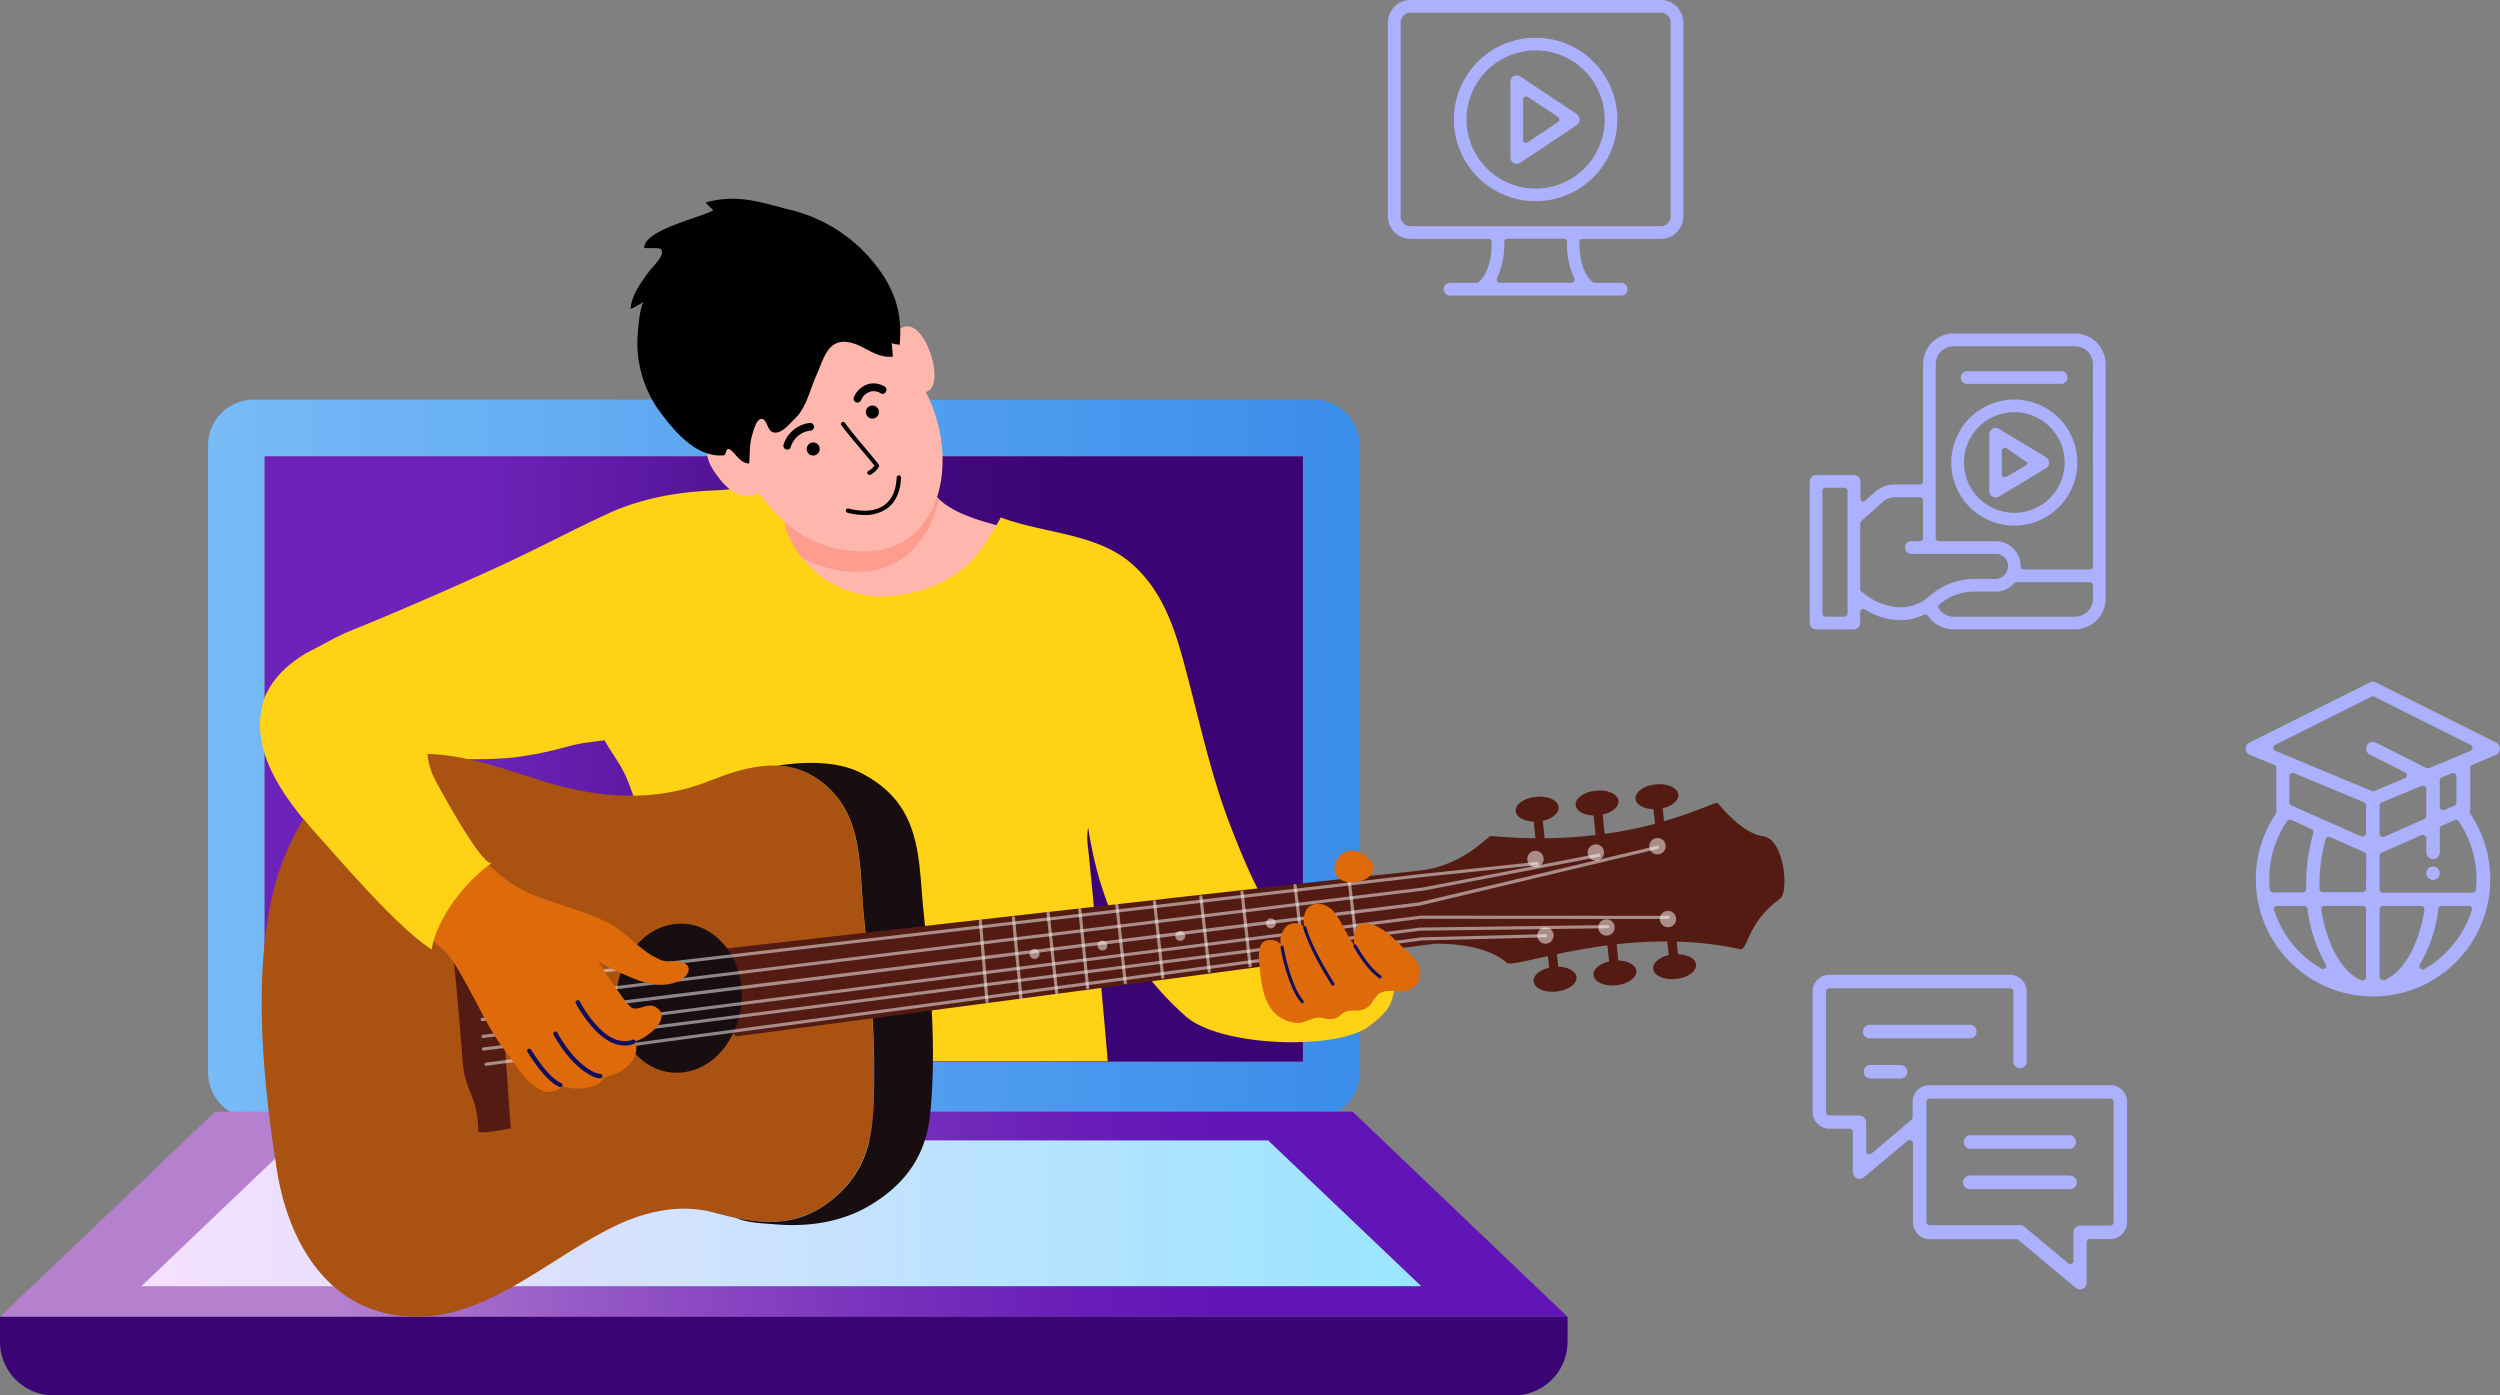 <svg xmlns="http://www.w3.org/2000/svg" width="546.525" height="305.048"><rect width="100%" height="100%" fill="#808080" stroke="none"/><defs><linearGradient id="a" y1=".5" x2="1" y2=".5" gradientUnits="objectBoundingBox"><stop offset="0" stop-color="#77bbf7"/><stop offset="1" stop-color="#3b8deb"/></linearGradient><linearGradient id="b" y1=".5" x2="1" y2=".5" gradientUnits="objectBoundingBox"><stop offset=".212" stop-color="#6d23b9"/><stop offset=".217" stop-color="#6c23b8"/><stop offset=".458" stop-color="#521294"/><stop offset=".654" stop-color="#41087d"/><stop offset=".779" stop-color="#3b0475"/></linearGradient><linearGradient id="c" y1=".5" x2="1" y2=".5" gradientUnits="objectBoundingBox"><stop offset=".212" stop-color="#b581cf"/><stop offset=".375" stop-color="#9658c6"/><stop offset=".549" stop-color="#7a34bd"/><stop offset=".689" stop-color="#681db8"/><stop offset=".779" stop-color="#6215b6"/></linearGradient><linearGradient id="d" y1=".5" x2="1" y2=".5" gradientUnits="objectBoundingBox"><stop offset="0" stop-color="#f6e0ff"/><stop offset=".293" stop-color="#dee1ff"/><stop offset=".908" stop-color="#a2e4ff"/><stop offset="1" stop-color="#98e5ff"/></linearGradient></defs><g data-name="Group 44"><g data-name="Group 43"><g data-name="Online Teacher"><g data-name="Group 9"><path data-name="Path 962" d="M376.347 137.4h-231.8a9.953 9.953 0 0 0-9.948 9.948v137.174a9.953 9.953 0 0 0 9.948 9.948h231.838a9.953 9.953 0 0 0 9.948-9.948V147.348a9.961 9.961 0 0 0-9.986-9.948Zm-2.411 144.711H146.959V149.8h226.977Z" transform="translate(-89.105 -50.031)" fill="url(#a)"/><path data-name="Rectangle 65" transform="translate(57.854 99.766)" fill="url(#b)" d="M0 0h226.977v132.314H0z"/><path data-name="Path 963" d="M358.385 589.044H15.7L62.725 544.2H311.4Z" transform="translate(-15.7 -301.176)" fill="url(#c)"/><path data-name="Path 964" d="M330.938 305.048H11.747A11.749 11.749 0 0 1 0 293.301v-5.433h342.685v5.433a11.725 11.725 0 0 1-11.747 11.747Z" fill="#3b0475"/><path data-name="Path 965" d="M376.281 592.473H96.5l33.4-31.873h212.9Z" transform="translate(-65.583 -311.301)" fill="url(#d)"/></g><g data-name="Group 42"><path data-name="Path 966" d="M228.546 121.347c-.421 3.635-6.428 8.074-8.954 10.14-12.665 10.293-32.715 6.658-46.337.268-7.155-3.367-13.851-8-15.573-16.606 2.219-.268 5.2-.191 7.959-.574a10.239 10.239 0 0 0 5.4-2.028c5.51-4.859 2.3-5.625 10.675-4.859 6.466.574 15.917.23 21.351-3.9a6.77 6.77 0 0 0 2.258 5.357c3.788 3.673 11.326 5.319 15.114 6.352 3.133.837 8.644 1.143 8.107 5.85Z" fill="#ffb6ad"/><path data-name="Path 967" d="M205.244 109.102c-1.837 8.494-7.844 16.224-18.4 15.918-8.724-.268-15.42-4.706-21.236-10.446a10.239 10.239 0 0 0 5.4-2.028c5.51-4.859 2.3-5.625 10.675-4.859 6.466.574 15.917.23 21.351-3.9a6.493 6.493 0 0 0 2.21 5.315Z" fill="#ff9c90"/><path data-name="Path 968" d="M281.694 205.105c-5.663-7.232-9.03-15.229-12.4-23.761-4.745-12.053-7.27-24.718-10.675-37.154-2.181-8-5.012-15.726-11.555-21.236-7.538-6.39-19.17-6.39-28.277-9.834-2.6 4.63-5.28 9.221-9.719 12.282a27.65 27.65 0 0 1-10.675 4.362c-5.778 1.11-9.03.842-14.349-1.148a22.25 22.25 0 0 1-12.129-12.7c-.306-.918-1.8-10.178-2.525-10.216-3.482.268-9.3 1.377-12.78 1.492-4.783.191-14.157.765-23.455 4.974-7.538 3.444-15.191 7.576-24.182 11.709-13.163 6.084-27.167 11.938-31.185 13.545-6.2 2.449-17.869 8.762-20.05 15.5-3.75 11.555 5.319 22.69 12.589 30.725 3.826 4.247 16.8 19.438 23.991 23.914 1.186-6.964 7.538-15.037 13.239-18.979-1.8 1.263-14.425-20.012-15.229-23.876 5.931 1.951 18.137 1.148 20.318.842 9.413-1.3 10.867-2.564 15.879-3.252 1.263-.153 2.449-.306 3.635-.459 1.607 2.87 3.712 5.472 4.974 8.609 7.653 18.94 11.976 52.459 13.048 61.566h91.985c-.5-6.122-3.635-41.248-4.4-47.408a13.143 13.143 0 0 1 .115-3.673l.115.689c3.1 19.4 11.02 31.567 21.274 40.6 7.5 6.62 33.021 7.5 40.023 2.1 3.75-2.87 5.089-4.171 5.625-8.954-9.297-1.88-17.945-3.487-23.225-10.259Z" fill="#ffd215"/><path data-name="Path 969" d="M156.344 95.557c-3.75 3.176-.536 7.117.957 9.107 1.76 2.372 5.242 5.051 8.494 3.061 4.362 5.433 10.1 12.436 22.307 12.818 12.283.344 17.754-9.3 17.945-19.285a32.508 32.508 0 0 0-3.676-15.573c4.9-1.033-.612-18.022-5.778-13.622-2.372-5.625-9.757-19.82-15.841-21.16-11.747-2.6-25.254-1.033-34.016 7.882-4.132 4.209-4.4 10.1-5.089 16.032-.417 3.598 9.837 20.013 14.697 20.74Z" fill="#ffb6ad"/><path data-name="Path 970" d="M191.011 57.409c4.515 5.586 6.313 10.867 5.663 17.984-.536-.191-1.186-.038-1.722-.421.038.957.191 1.99.23 2.985-3.826.459-6.352-2.678-9.872-3.176-4.439-.65-5.319 3.9-6.811 7.193-1.416 3.1-2.181 7.117-4.706 9.528-1.263 1.224-3.1 3.635-4.936 2.946-1.071-.383-1.224-2.793-2.3-2.87-1.263-.077-1.837 2.64-2.143 3.6-.65 2.143-.421 4.018-.65 6.16-1.531-.077-2.411-1.3-3.329-2.3-2.066-2.219-1.416.421-2.219.5-5.854.536-10.637-5.051-13.813-9.336a25.465 25.465 0 0 1-5.051-16.185c.038-.88.459-7.576 1.492-8.035-.957.421-1.951 1.186-2.985 1.531.153-2.908 2.372-5.931 4.056-8.188.65-.918 3.6-3.6 2.64-4.783-.421-.536-3.023-.191-3.712-.344-.11-3.983 12.631-6.666 15.12-8.266a8.768 8.768 0 0 1-1.684-1.684c6.887-1.837 11.517-.153 18.252 1.569a33.75 33.75 0 0 1 18.48 11.592Z"/><g data-name="Group 10"><path data-name="Path 971" d="M190.054 103.822a.471.471 0 0 1-.421-.268.461.461 0 0 1 .23-.612 4.088 4.088 0 0 0 1.3-1.148c-.918-1.186-1.913-2.334-2.946-3.558-1.454-1.722-2.946-3.482-4.285-5.28a.467.467 0 0 1 .765-.536c1.3 1.8 2.793 3.558 4.209 5.242 1.11 1.339 2.181 2.6 3.176 3.865a.539.539 0 0 1 .038.536 4.9 4.9 0 0 1-1.875 1.76Z"/></g><g data-name="Group 11"><path data-name="Path 972" d="M188.944 112.584a14.318 14.318 0 0 1-3.673-.5.473.473 0 0 1 .23-.918c3.214.842 6.007.574 7.844-.765 1.645-1.186 2.525-3.214 2.678-6.007a.479.479 0 1 1 .957.038c-.153 3.1-1.186 5.357-3.061 6.734a8.384 8.384 0 0 1-4.975 1.418Z"/></g><path data-name="Path 973" d="M179.186 98.006a1.424 1.424 0 1 1-1.569-1.263 1.374 1.374 0 0 1 1.569 1.263Z"/><path data-name="Path 974" d="M192.119 89.932a1.424 1.424 0 1 1-1.569-1.263 1.393 1.393 0 0 1 1.569 1.263Z"/><path data-name="Path 975" d="M60.533 255.803c2.755 17.448 12.856 33.059 32.409 31.988 15.114-.8 28.774-13.89 42.09-20.05 6.428-2.984 13.851-4.592 20.777-2.717 8.954 2.411 17.1 3.75 24.909-1.875 6.658-4.821 9.566-11.249 10.1-19.246.842-13.43-.421-28.43-1.951-43.084-1.224-11.709.268-23.876-10.905-30.993-7-4.477-15.458-2.066-22.728.842-12.015 4.821-24.221 3.9-36.35.153-12.7-3.941-23.341-8.38-36.886-4.553-13.163 3.673-20.471 19.17-22.92 31.567-3.596 18.213-1.415 39.795 1.455 57.968Z" fill="#a95211"/><path data-name="Path 976" d="M188.102 168.908c-4.9-2.449-11.632-2.525-18.213-1.531a16.284 16.284 0 0 1 8.112 2.449c11.173 7.117 9.681 19.285 10.9 30.993 1.531 14.655 2.793 29.654 1.951 43.084-.5 8-3.405 14.425-10.1 19.246-6.352 4.592-12.933 4.553-19.973 3.061 2.6 1.148 6.122 1.224 8.839 1.454 7.193.574 14.31-.459 20.586-4.171 8.494-5.089 12.282-11.709 13.124-19.859 1.416-13.7.191-28.927-1.378-43.85-1.298-11.86-.035-23.874-13.848-30.876Z" fill="#180e11"/><path data-name="Path 977" d="M101.206 232.692c.383 4.439 2.219 6.62 2.946 10.255a28.594 28.594 0 0 1 .421 4.362c.038.727 6.658-.536 7.117-.65-.421-2.258-2.066-39.679-5.012-41.936-1.837-1.416-5.357-1.339-6.887.727a3.312 3.312 0 0 0-.8 2.985c1.221 10.559 1.565 16.949 2.215 24.257Z" fill="#541b12"/><path data-name="Path 978" d="m160.859 226.57 152.555-20.241s10.675-.536 15.994 4.132c1.76 1.531 25.6-8.494 50.928-2.985 1.951.421 1.148-5.4 8.839-11.058 1.951-1.416.88-13.009-3.673-13.583s-9.221-6.39-9.987-7.27c-.765-.842-17.907 10.14-49.589 7.193-.65-.077-6.084 6.658-15.994 7.614-14.043 1.339-151.216 16.989-151.216 16.989s-7.308 8.993 2.143 19.209Z" fill="#541b12"/><g data-name="Group 12" fill="#541b12"><path data-name="Path 979" d="M366.906 173.691c-.153-1.492-2.372-2.487-4.974-2.219s-4.553 1.684-4.4 3.176 2.372 2.487 4.974 2.219c2.563-.268 4.553-1.684 4.4-3.176Z"/><path data-name="Rectangle 66" d="m361.375 176.064 2.016-.21.557 5.324-2.016.21z"/></g><g data-name="Group 13" fill="#541b12"><path data-name="Path 980" d="M353.82 175.068c-.153-1.492-2.372-2.487-4.974-2.219s-4.553 1.684-4.4 3.176 2.372 2.487 4.974 2.219c2.563-.268 4.553-1.725 4.4-3.176Z"/><path data-name="Rectangle 67" d="m348.288 177.435 1.98-.208.558 5.328-1.98.208z"/></g><g data-name="Group 14" fill="#541b12"><path data-name="Path 981" d="M340.734 176.407c-.153-1.492-2.372-2.487-4.974-2.219s-4.553 1.684-4.4 3.176 2.372 2.487 4.974 2.219c2.602-.225 4.553-1.684 4.4-3.176Z"/><path data-name="Rectangle 68" d="m335.201 178.821 1.98-.208.558 5.328-1.98.208z"/></g><g data-name="Group 15" fill="#541b12"><path data-name="Path 982" d="M370.771 210.844c.153 1.492-1.8 2.908-4.4 3.176s-4.821-.727-4.974-2.219 1.8-2.908 4.4-3.176c2.602-.23 4.821.726 4.974 2.219Z"/><path data-name="Rectangle 69" d="m364.334 204.326 2.017-.212.56 5.328-2.017.212z"/></g><g data-name="Group 16" fill="#541b12"><path data-name="Path 983" d="M357.723 212.222c.153 1.492-1.837 2.908-4.4 3.176-2.6.268-4.821-.727-4.974-2.219s1.837-2.908 4.4-3.176c2.564-.23 4.821.726 4.974 2.219Z"/><path data-name="Rectangle 70" d="m351.291 205.712 2.017-.212.56 5.327-2.016.213z"/></g><path data-name="Path 984" d="M162.122 216.813c.383 8.954-5.433 16.874-13.01 17.639s-14-5.854-14.387-14.846c-.383-8.954 5.433-16.874 13.01-17.639 7.538-.727 14.004 5.888 14.387 14.846Z" fill="#180e11"/><g data-name="Group 17" fill="#541b12"><path data-name="Path 985" d="M344.637 213.599c.153 1.492-1.837 2.908-4.4 3.176-2.6.268-4.821-.727-4.974-2.219s1.8-2.908 4.4-3.176 4.821.727 4.974 2.219Z"/><path data-name="Rectangle 71" d="m338.19 207.041 1.98-.208.558 5.328-1.98.208z"/></g><g data-name="Group 18" opacity=".5"><path data-name="Path 986" d="M104.42 215.78a.313.313 0 0 1-.344-.306.324.324 0 0 1 .306-.383L310.353 191.1l25.6-2.678a.347.347 0 1 1 .077.689l-25.6 2.678-205.972 23.991Z" fill="#fff"/></g><path data-name="Path 987" d="M278.9 201.738a1.077 1.077 0 1 1-1.186-.957 1.071 1.071 0 0 1 1.186.957Z" fill="#fff" opacity=".5"/><path data-name="Path 988" d="M259.08 204.493a1.077 1.077 0 1 1-1.186-.957 1.071 1.071 0 0 1 1.186.957Z" fill="#fff" opacity=".5"/><path data-name="Path 989" d="M242.053 206.635a1.017 1.017 0 0 1-.957 1.148 1.078 1.078 0 0 1-.23-2.143 1.084 1.084 0 0 1 1.187.995Z" fill="#fff" opacity=".5"/><path data-name="Path 990" d="M227.245 208.434a1.078 1.078 0 1 1-1.186-.957 1.071 1.071 0 0 1 1.186.957Z" fill="#fff" opacity=".5"/><g data-name="Group 19" opacity=".5"><path data-name="Path 991" d="M105.071 219.874a.313.313 0 0 1-.344-.306.324.324 0 0 1 .306-.383l206.047-25.177 38.34-7.385a.353.353 0 1 1 .153.689l-38.378 7.385h-.038l-206.048 25.177Z" fill="#fff"/></g><g data-name="Group 20" opacity=".5"><path data-name="Path 992" d="M105.415 223.203a.313.313 0 0 1-.344-.306.324.324 0 0 1 .306-.383L310.2 197.26l52.038-12.359a.353.353 0 0 1 .153.689l-52.076 12.4h-.035l-204.865 25.251c.038-.038 0-.038 0-.038Z" fill="#fff"/></g><g data-name="Group 21" opacity=".5"><path data-name="Path 993" d="M105.606 226.915a.312.312 0 0 1-.344-.306.324.324 0 0 1 .306-.383l204.976-26.057h.038l54.142.038a.344.344 0 0 1 0 .689l-54.142-.038-204.938 26.057Z" fill="#fff"/></g><g data-name="Group 22" opacity=".5"><path data-name="Path 994" d="M105.683 229.67a.335.335 0 0 1-.344-.306.324.324 0 0 1 .306-.383l204.746-26.21h.038l41.056-.536a.344.344 0 0 1 0 .689l-41.018.536-204.746 26.21Z" fill="#fff"/></g><g data-name="Group 23" opacity=".5"><path data-name="Path 995" d="M106.257 232.998a.335.335 0 0 1-.344-.306.324.324 0 0 1 .306-.383l204.44-27.4h.038l27.205-.689a.344.344 0 1 1 0 .689l-27.167.689-204.44 27.4Z" fill="#fff"/></g><path data-name="Path 996" d="M337.443 187.58a1.788 1.788 0 1 1-1.951-1.569 1.767 1.767 0 0 1 1.951 1.569Z" fill="#fff" opacity=".5"/><path data-name="Path 997" d="M339.624 204.3a1.788 1.788 0 1 1-1.951-1.569 1.772 1.772 0 0 1 1.951 1.569Z" fill="#fff" opacity=".5"/><path data-name="Path 998" d="M352.978 202.54a1.788 1.788 0 1 1-1.951-1.569 1.772 1.772 0 0 1 1.951 1.569Z" fill="#fff" opacity=".5"/><path data-name="Path 999" d="M366.408 200.704a1.788 1.788 0 1 1-1.951-1.569 1.789 1.789 0 0 1 1.951 1.569Z" fill="#fff" opacity=".5"/><path data-name="Path 1000" d="M350.644 186.164a1.788 1.788 0 1 1-1.951-1.569 1.772 1.772 0 0 1 1.951 1.569Z" fill="#fff" opacity=".5"/><path data-name="Path 1001" d="M364.113 184.787a1.788 1.788 0 1 1-1.951-1.569 1.735 1.735 0 0 1 1.951 1.569Z" fill="#fff" opacity=".5"/><path data-name="Path 1002" d="M102.278 215.742c2.793 5.012 5.051 10.1 8.648 14.655 1.607 2.028 2.87 4.4 4.859 6.122.8.689 2.411 1.99 3.52 2.143a4.534 4.534 0 0 0 3.673-1.148 16.3 16.3 0 0 0 3.061.459c5.7-.191 5.931-2.411 5.931-2.411s8.265-1.454 7-7.921c3.023-.957 8.38-5.586 4.018-7.653-1.263-.612-3.138.727-4.515.459-1.186-.268-3.329-3.9-4.094-4.821a62.339 62.339 0 0 1-3.673-5.663c.459.65 3.635 2.1 4.439 2.487 1.454.65 2.87 1.3 4.362 1.837 2.87 1.033 6.16 1.569 9.03.077 2.411-1.224 3.061-3.75-.23-4.171-1.186-.153-2.334.191-3.52-.23-4.706-1.684-7.691-6.275-12.129-8.38-5.663-2.755-11.747-4.056-17.41-6.5a27.975 27.975 0 0 1-7.194-4.936c-.995-.88-1.913-2.028-2.946-2.831-.8-.612-.306-.689-1.378-.421-1.186.306-2.831 1.951-3.826 2.717a28.686 28.686 0 0 0-3.712 3.444c-.574.65-6.313 8-6.046 8.112 2.181 1.3 3.941 4.132 6.007 5.74 2.528 2.02 4.556 6.003 6.125 8.834Z" fill="#df6a09"/><g data-name="Group 24"><path data-name="Path 1003" d="M122.516 237.666a.345.345 0 0 1-.191-.038c-2.832-1.186-5.7-5.586-7.04-7.691a.473.473 0 0 1 .8-.5c1.3 2.028 4.056 6.275 6.62 7.347a.517.517 0 0 1 .268.612.583.583 0 0 1-.457.27Z" fill="#100e5f"/></g><g data-name="Group 25"><path data-name="Path 1004" d="M131.205 235.753a5.235 5.235 0 0 1-2.449-.88c-3.635-2.1-6.2-5.969-7.767-8.686a.473.473 0 0 1 .8-.5c1.531 2.64 3.979 6.39 7.423 8.341a4.8 4.8 0 0 0 2.028.727.474.474 0 0 1 .459.5.532.532 0 0 1-.494.498Z" fill="#100e5f"/></g><g data-name="Group 26"><path data-name="Path 1005" d="M136.714 228.56a5.65 5.65 0 0 1-.8-.038c-4.821-.421-8.915-7.117-10.025-9.145a.48.48 0 1 1 .842-.459c1.071 1.951 4.9 8.265 9.3 8.647a4.346 4.346 0 0 0 2.258-.268.463.463 0 1 1 .383.842 4.38 4.38 0 0 1-1.958.421Z" fill="#100e5f"/></g><path data-name="Path 1006" d="M107.558 188.613c-1.951 1.339-12.053-17.218-12.895-19.055-4.132-9.145 3.252-22.04-6.887-28.353-9.6-5.969-26.823 1.8-30 11.709-3.75 11.555 5.319 22.69 12.589 30.725 3.826 4.247 16.8 19.438 23.991 23.915 1.149-6.926 7.501-15 13.202-18.941Z" fill="#ffd215"/><g data-name="Group 27" opacity=".5"><path data-name="Path 1007" d="M296.616 207.17a.312.312 0 0 1-.344-.306l-1.722-14.693a.347.347 0 0 1 .689-.077l1.72 14.694a.324.324 0 0 1-.306.383Z" fill="#fff"/></g><g data-name="Group 28" opacity=".5"><path data-name="Path 1008" d="M284.984 209.81a.313.313 0 0 1-.344-.306l-1.875-15.879a.347.347 0 0 1 .689-.077l1.875 15.879a.324.324 0 0 1-.306.383Z" fill="#fff"/></g><g data-name="Group 29" opacity=".5"><path data-name="Path 1009" d="M273.276 211.456a.312.312 0 0 1-.344-.306l-1.76-16.071a.347.347 0 1 1 .689-.077l1.76 16.071a.324.324 0 0 1-.306.383Z" fill="#fff"/></g><g data-name="Group 30" opacity=".5"><path data-name="Path 1010" d="M264.36 212.68a.313.313 0 0 1-.344-.306l-1.837-16.262a.347.347 0 1 1 .689-.077l1.837 16.262a.324.324 0 0 1-.306.383Z" fill="#fff"/></g><g data-name="Group 31" opacity=".5"><path data-name="Path 1011" d="M254.182 213.981a.313.313 0 0 1-.344-.306l-1.8-16.53a.347.347 0 0 1 .689-.077l1.8 16.53a.324.324 0 0 1-.306.383Z" fill="#fff"/></g><g data-name="Group 32" opacity=".5"><path data-name="Path 1012" d="M245.993 215.167a.312.312 0 0 1-.344-.306l-1.837-16.951a.347.347 0 1 1 .689-.077l1.837 16.951a.324.324 0 0 1-.306.383Z" fill="#fff"/></g><g data-name="Group 33" opacity=".5"><path data-name="Path 1013" d="M237.768 216.277a.337.337 0 0 1-.344-.306l-1.722-17.1a.347.347 0 0 1 .689-.077l1.722 17.1c.038.191-.115.344-.344.383Z" fill="#fff"/></g><g data-name="Group 34" opacity=".5"><path data-name="Path 1014" d="M230.995 217.31a.313.313 0 0 1-.344-.306l-1.875-17.371a.347.347 0 0 1 .689-.077l1.875 17.371a.324.324 0 0 1-.306.383Z" fill="#fff"/></g><g data-name="Group 35" opacity=".5"><path data-name="Path 1015" d="M223.19 218.497a.337.337 0 0 1-.344-.306l-1.646-17.487a.348.348 0 0 1 .306-.383.324.324 0 0 1 .383.306l1.645 17.486a.331.331 0 0 1-.344.383Z" fill="#fff"/></g><g data-name="Group 36" opacity=".5"><path data-name="Path 1016" d="M215.768 219.3a.337.337 0 0 1-.344-.306l-1.456-17.639a.347.347 0 0 1 .689-.077l1.454 17.639a.374.374 0 0 1-.344.383Z" fill="#fff"/></g><path data-name="Path 1017" d="M307.407 207.783c-1.913-1.684-3.6-3.788-5.854-4.974-1.378-.727-3.9-1.76-5.013-.038a5.1 5.1 0 0 0-.191 4.285c-2.028-2.64-2.831-5.357-4.9-7.882-1.569-1.875-4.783-2.334-6.007-.038a5.23 5.23 0 0 0-.153 3.826 2.19 2.19 0 0 0-.421-.421 2.7 2.7 0 0 0-3.941.306 4.586 4.586 0 0 0-.957 3.558 2.945 2.945 0 0 0-2.143-.918c-2.832-.115-2.717 2.946-2.525 4.974.383 4.592.88 10.561 5.7 12.55 1.186.5 2.984.88 4.132.344 1.224-.344 2.372-1.033 3.673-.88.077 0 .153.038.23.038 1.339.421 3.1.459 4.018-.612a3.211 3.211 0 0 1 2.334-.957c.344 0 .727 0 1.148-.038a3.76 3.76 0 0 0 3.6-2.1c.268-.344.536-.727.88-1.148.88-1.148 2.717-1.033 4.438-1.033a5.731 5.731 0 0 0 .842.077 3.876 3.876 0 0 0 4.132-3.635c.077-2.453-1.339-3.792-3.022-5.284Z" fill="#df6a09"/><g data-name="Group 37"><path data-name="Path 1018" d="M284.717 219.338a.347.347 0 0 1-.268-.115 13.226 13.226 0 0 1-1.8-2.908 40.841 40.841 0 0 1-2.717-9.183.353.353 0 0 1 .689-.153 39.545 39.545 0 0 0 2.64 9.03 13.635 13.635 0 0 0 1.684 2.755.358.358 0 0 1-.038.5.292.292 0 0 1-.19.074Z" fill="#100e5f"/></g><g data-name="Group 38"><path data-name="Path 1019" d="M291.413 215.474a.472.472 0 0 1-.306-.153c-2.181-3.444-5.013-8.418-6.2-12.436a.339.339 0 1 1 .65-.191c1.148 3.941 3.979 8.839 6.122 12.244a.373.373 0 0 1-.115.5c-.04-.002-.074.036-.151.036Z" fill="#100e5f"/></g><g data-name="Group 39"><path data-name="Path 1020" d="M301.667 213.909a.292.292 0 0 1-.191-.077c-1.875-1.339-3.558-3.444-5.548-6.811a.361.361 0 0 1 .612-.383c1.913 3.291 3.559 5.357 5.357 6.62a.363.363 0 0 1 .077.5.4.4 0 0 1-.307.151Z" fill="#100e5f"/></g><path data-name="Path 1021" d="M298.413 187.006c-5.663-4.247-9.948 5.357-3.367 5.854 3.751.306 7.539-2.678 3.367-5.854Z" fill="#df6a09"/><g data-name="Group 40"><path data-name="Path 1022" d="M172.49 98.198a.768.768 0 0 1-.65.038.827.827 0 0 1-.536-1.071 6.825 6.825 0 0 1 5.739-4.706.845.845 0 1 1 .153 1.684 5.065 5.065 0 0 0-2.1.689 5.334 5.334 0 0 0-2.219 2.831.716.716 0 0 1-.387.535Z"/></g><g data-name="Group 41"><path data-name="Path 1023" d="M193.344 85.99a.752.752 0 0 1-.842-.038 2.953 2.953 0 0 0-2.066-.383 3.15 3.15 0 0 0-2.181 1.875.85.85 0 1 1-1.569-.65 4.973 4.973 0 0 1 3.444-2.908 4.725 4.725 0 0 1 3.252.612.818.818 0 0 1 .268 1.148.557.557 0 0 1-.306.344Z"/></g></g></g><g data-name="Icon 4"><g data-name="Layer 1" fill="#abb1fe"><path data-name="Path 608" d="M461.328 237.214h-39.484a3.672 3.672 0 0 0-3.718 3.675v3.359a.719.719 0 0 1-.266.547l-8.7 7.359a.75.75 0 0 1-.469.172 1.016 1.016 0 0 1-.3 0 .719.719 0 0 1-.422-.656v-6.25a1.562 1.562 0 0 0-1.469-1.562h-6.577a.7.7 0 0 1-.719-.719v-26.378a.7.7 0 0 1 .719-.719h39.484a.719.719 0 0 1 .719.719v15.343a1.469 1.469 0 0 0 2.937 0v-15.343a3.672 3.672 0 0 0-3.656-3.672h-39.484a3.672 3.672 0 0 0-3.672 3.672v26.312a3.672 3.672 0 0 0 3.672 3.672h4.375a.734.734 0 0 1 .734.719v8.781a1.562 1.562 0 0 0 .844 1.328 1.406 1.406 0 0 0 .625.141 1.469 1.469 0 0 0 .937-.344l9.562-7.969a.75.75 0 0 1 .469-.172.7.7 0 0 1 .3.078.719.719 0 0 1 .422.641v17.187a3.672 3.672 0 0 0 3.656 3.766h18.95a.75.75 0 0 1 .469.172l12.5 10.453a1.469 1.469 0 0 0 .937.344 1.406 1.406 0 0 0 .625-.141 1.469 1.469 0 0 0 .844-1.328v-8.812a.734.734 0 0 1 .734-.719h4.375a3.672 3.672 0 0 0 3.719-3.672v-26.309a3.672 3.672 0 0 0-3.672-3.672Zm.723 29.983a.7.7 0 0 1-.719.719h-6.581a1.562 1.562 0 0 0-1.469 1.484v6.25a.75.75 0 0 1-.422.656.672.672 0 0 1-.3 0 .75.75 0 0 1-.469-.172l-9.562-7.969a1.469 1.469 0 0 0-.937-.344h-19.748a.719.719 0 0 1-.719-.719v-26.213a.719.719 0 0 1 .719-.719h39.484a.7.7 0 0 1 .719.719Z"/><path data-name="Path 609" d="M452.5 248.182h-21.874a1.484 1.484 0 0 0 0 2.953H452.5a1.484 1.484 0 0 0 0-2.953Z"/><path data-name="Path 610" d="M452.501 256.963h-21.875a1.5 1.5 0 1 0 0 3h21.875a1.469 1.469 0 1 0 0-2.937Z"/><path data-name="Path 611" d="M432.094 225.588a1.469 1.469 0 0 0-1.469-1.562H408.75a1.484 1.484 0 1 0 0 2.969h21.875a1.469 1.469 0 0 0 1.469-1.407Z"/><path data-name="Path 612" d="M408.751 232.823a1.484 1.484 0 0 0 0 2.953h6.578a1.484 1.484 0 1 0 0-2.953Z"/></g></g><g data-name="Icon 3"><g data-name="Layer 1" fill="#abb1fe"><path data-name="Path 606" d="M531.888 189.407a1.469 1.469 0 1 0 1.469 1.469 1.469 1.469 0 0 0-1.469-1.469Z"/><path data-name="Path 607" d="m545.716 162.344-26.327-13.156a1.406 1.406 0 0 0-.652-.156 1.359 1.359 0 0 0-.656.156l-26.333 13.156a1.484 1.484 0 0 0 .089 2.688l5.344 2.187a.734.734 0 0 1 .437.734.812.812 0 0 1 0 .172v8.7a1.562 1.562 0 0 0 0 .437.734.734 0 0 1-.094.625 25.625 25.625 0 1 0 42.5 0 .687.687 0 0 1-.078-.625 1.562 1.562 0 0 0 .078-.437v-8.949a.719.719 0 0 1 .437-.672l5.162-2.172a1.484 1.484 0 0 0 .094-2.687Zm-49.53 32.094a21.875 21.875 0 0 1-.109-2.25 22.625 22.625 0 0 1 3.874-12.672.734.734 0 0 1 .609-.312.609.609 0 0 1 .281 0l4.469 2.047a.734.734 0 0 1 .406.859 38.952 38.952 0 0 0-1.562 11.172v.641a3.953 3.953 0 0 1 0 .437.656.656 0 0 1-.2.516.7.7 0 0 1-.516.219h-6.534a.734.734 0 0 1-.718-.657Zm12.14 17.187a.734.734 0 0 1-.516.219.8.8 0 0 1-.359-.109 22.625 22.625 0 0 1-10.265-12.703.672.672 0 0 1 0-.7.719.719 0 0 1 .578-.281h5.973a.719.719 0 0 1 .719.625 31.531 31.531 0 0 0 3.981 12.136.7.7 0 0 1-.109.875Zm8.922 1.984a.687.687 0 0 1-.312.594.656.656 0 0 1-.406.125h-.266c-4.187-1.687-7.641-7.812-8.8-15.484a.687.687 0 0 1 .172-.562.641.641 0 0 1 .531-.25h8.359a.7.7 0 0 1 .719.719Zm0-19.3a.719.719 0 0 1-.719.719h-8.734a.719.719 0 0 1-.719-.7v-1.109a35.624 35.624 0 0 1 1.328-9.781.719.719 0 0 1 .375-.453.7.7 0 0 1 .312 0 .672.672 0 0 1 .3 0l7.469 3.312a.719.719 0 0 1 .422.672Zm0-12.156a.719.719 0 0 1-.312.609.75.75 0 0 1-.406.109.609.609 0 0 1-.281 0l-15.36-6.808a.719.719 0 0 1-.422-.656v-5.7a.719.719 0 0 1 .312-.609.75.75 0 0 1 .406-.109.734.734 0 0 1 .266 0l15.359 6.406a.7.7 0 0 1 .438.656Zm3.953 32.093h-.281a.672.672 0 0 1-.391-.109.734.734 0 0 1-.328-.609v-14.762a.719.719 0 0 1 .719-.719h8.359a.656.656 0 0 1 .547.25.687.687 0 0 1 .172.562c-1.141 7.656-4.594 13.719-8.8 15.453Zm19.136-15.214a22.718 22.718 0 0 1-10.339 12.8.766.766 0 0 1-.359.094.734.734 0 0 1-.516-.219.7.7 0 0 1-.109-.875 31.249 31.249 0 0 0 4.031-12.16.7.7 0 0 1 .7-.625h5.937a.7.7 0 0 1 .655.985Zm1.047-6.781a22.2 22.2 0 0 1-.125 2.25.719.719 0 0 1-.719.656h-19.62a.734.734 0 0 1-.719-.719v-7.344a.75.75 0 0 1 .422-.672l8.781-3.89a.641.641 0 0 1 .3 0 .922.922 0 0 1 .391.109.734.734 0 0 1 .328.609v3.125a1.469 1.469 0 0 0 2.937 0v-5.2a.734.734 0 0 1 .438-.656l2.812-1.25a.672.672 0 0 1 .3 0 .687.687 0 0 1 .594.312 22.484 22.484 0 0 1 3.891 12.609Zm-21.183-10.032v-6.125a.7.7 0 0 1 .422-.656l8.781-3.656a.609.609 0 0 1 .281 0 .687.687 0 0 1 .391.125.7.7 0 0 1 .328.594v5.891a.719.719 0 0 1-.437.656l-8.766 3.891a.641.641 0 0 1-.3 0 .7.7 0 0 1-.391-.109.734.734 0 0 1-.312-.609Zm13.156-5.844v-5.765a.719.719 0 0 1 .453-.656l2.188-.922a.891.891 0 0 1 .281 0 .672.672 0 0 1 .391.109.734.734 0 0 1 .328.609v5.7a.75.75 0 0 1-.422.656l-2.2.969a.641.641 0 0 1-.3 0 .7.7 0 0 1-.719-.719Zm6.7-12.234-9 3.766h-.281a.641.641 0 0 1-.328 0l-11.059-5.563a1.474 1.474 0 1 0-1.312 2.641l7.671 3.847a.719.719 0 0 1 0 1.3l-6.687 2.8a.656.656 0 0 1-.562 0l-21.095-8.791a.719.719 0 0 1-.453-.625.734.734 0 0 1 .406-.672l21.047-10.531a.844.844 0 0 1 .333-.081.719.719 0 0 1 .312.078l21.058 10.534a.7.7 0 0 1 .391.672.672.672 0 0 1-.437.625Z"/></g></g><g data-name="Icon 2"><g data-name="Layer 1" fill="#abb1fe"><path data-name="Path 602" d="M453.625 72.897h-26.538a6.734 6.734 0 0 0-6.689 6.763v25.581a.691.691 0 0 1-.691.676h-5.513a6.542 6.542 0 0 0-4.569 1.853l-1.838 1.632a.691.691 0 0 1-.4.25.956.956 0 0 1-.279 0 .706.706 0 0 1-.4-.617v-3.794a1.382 1.382 0 0 0-1.383-1.382h-8.318a1.382 1.382 0 0 0-1.382 1.382v30.963a1.382 1.382 0 0 0 1.382 1.382h8.263a1.382 1.382 0 0 0 1.382-1.382v-2.382a.662.662 0 0 1 .353-.588.632.632 0 0 1 .382-.059.588.588 0 0 1 .353.1 14.7 14.7 0 0 0 7.91 2.279 10.777 10.777 0 0 0 4.969-1.206.6.6 0 0 1 .309 0 .691.691 0 0 1 .573.294 6.645 6.645 0 0 0 5.557 2.94h26.567a6.734 6.734 0 0 0 6.689-6.763V79.66a6.734 6.734 0 0 0-6.689-6.763Zm-49.737 61.234a.676.676 0 0 1-.691.676h-4.117a.662.662 0 0 1-.676-.676v-26.834a.676.676 0 0 1 .676-.676h4.117a.691.691 0 0 1 .691.676Zm18-3.9a9.233 9.233 0 0 1-6.292 2.529 12.953 12.953 0 0 1-7.983-2.94l-.647-.441a.691.691 0 0 1-.309-.573v-14.391a.676.676 0 0 1 .235-.5l4.611-4.118a3.823 3.823 0 0 1 2.69-1.1h5.513a.676.676 0 0 1 .691.676v8.248a.676.676 0 0 1-.691.676h-2.028a1.4 1.4 0 0 0 0 2.779h18.613a2.632 2.632 0 0 1 2.676 2.661 2.793 2.793 0 0 1-2.676 2.823h-4.2a14.981 14.981 0 0 0-10.208 3.675Zm35.652.6a3.955 3.955 0 0 1-3.915 3.991h-26.538a3.881 3.881 0 0 1-3.249-1.794.676.676 0 0 1 .147-.912 11.894 11.894 0 0 1 8.116-2.779h4.19a5.322 5.322 0 0 0 4-1.823.706.706 0 0 1 .515-.235h16.053a.676.676 0 0 1 .676.676Zm0-7.013a.662.662 0 0 1-.676.676h-14.457a.676.676 0 0 1-.485-.191.75.75 0 0 1-.191-.485.22.22 0 0 1 0-.1 5.469 5.469 0 0 0-5.454-5.41h-12.439a.676.676 0 0 1-.676-.676V79.66a3.97 3.97 0 0 1 3.925-3.984h26.538a3.955 3.955 0 0 1 3.91 3.984Z"/><path data-name="Path 603" d="M430.028 83.924h20.583a1.382 1.382 0 1 0 0-2.764h-20.583a1.382 1.382 0 1 0 0 2.764Z"/><path data-name="Path 604" d="M440.349 87.349a13.776 13.776 0 1 0 13.774 13.761 13.776 13.776 0 0 0-13.774-13.761Zm0 24.758a11 11 0 1 1 11-11 11 11 0 0 1-11 11Z"/><path data-name="Path 605" d="m447.259 99.92-10.291-6.19a1.47 1.47 0 0 0-.72-.191 1.367 1.367 0 0 0-.676.176 1.47 1.47 0 0 0-.706 1.206v12.378a1.47 1.47 0 0 0 1.4 1.47 1.353 1.353 0 0 0 .706-.206l10.291-6.19a1.382 1.382 0 0 0 0-2.382Zm-4.043 1.191a.706.706 0 0 1-.338.588l-4.234 2.543a.779.779 0 0 1-.353.088.671.671 0 0 1-.676-.676v-5.087a.672.672 0 0 1 .647-.676.647.647 0 0 1 .353.1"/></g></g><g data-name="Icon 1"><g data-name="Layer 1" fill="#abb1fe"><path data-name="Path 599" d="m344.714 24.955-12.36-8.235a1.391 1.391 0 0 0-1.424-.073 1.38 1.38 0 0 0-.734 1.218V34.35a1.38 1.38 0 0 0 1.38 1.468 1.468 1.468 0 0 0 .778-.235l12.36-8.25a1.38 1.38 0 0 0 .617-1.145 1.468 1.468 0 0 0-.617-1.233Zm-4.11.6a.646.646 0 0 1 .308.558.661.661 0 0 1-.308.558l-6.591 4.4a.572.572 0 0 1-.367.117.793.793 0 0 1-.323 0 .675.675 0 0 1-.352-.6v-8.804a.675.675 0 0 1 .352-.6.631.631 0 0 1 .323-.088.675.675 0 0 1 .367.117"/><path data-name="Path 600" d="M363.048 0h-54.695a4.947 4.947 0 0 0-4.947 4.947v42.335a4.962 4.962 0 0 0 4.947 4.947h17.072a.661.661 0 0 1 .675.675c0 5.872-2.026 8.088-2.936 8.808a.7.7 0 0 1-.426.132h-5.578a1.395 1.395 0 1 0 0 2.774h37.08a1.395 1.395 0 1 0 0-2.774h-5.622a.69.69 0 0 1-.411-.132c-.866-.69-2.936-2.936-2.936-8.808a.661.661 0 0 1 .675-.675h17.1a4.962 4.962 0 0 0 4.947-4.947V4.947A4.947 4.947 0 0 0 363.048 0Zm-18.937 61.491a.675.675 0 0 1-.572.323h-15.677a.675.675 0 0 1-.6-.969 17.615 17.615 0 0 0 1.585-8 .661.661 0 0 1 .675-.675h12.36a.661.661 0 0 1 .675.675 17.615 17.615 0 0 0 1.585 7.941.675.675 0 0 1-.031.705Zm21.109-14.209a2.173 2.173 0 0 1-2.173 2.173h-54.694a2.173 2.173 0 0 1-2.173-2.173V4.947a2.173 2.173 0 0 1 2.173-2.173h54.695a2.173 2.173 0 0 1 2.173 2.173Z"/><path data-name="Path 601" d="M335.701 8.25a17.865 17.865 0 1 0 17.864 17.865A17.865 17.865 0 0 0 335.701 8.25Zm0 32.969a15.1 15.1 0 1 1 15.1-15.1 15.1 15.1 0 0 1-15.1 15.1Z"/></g></g></g></g></svg>